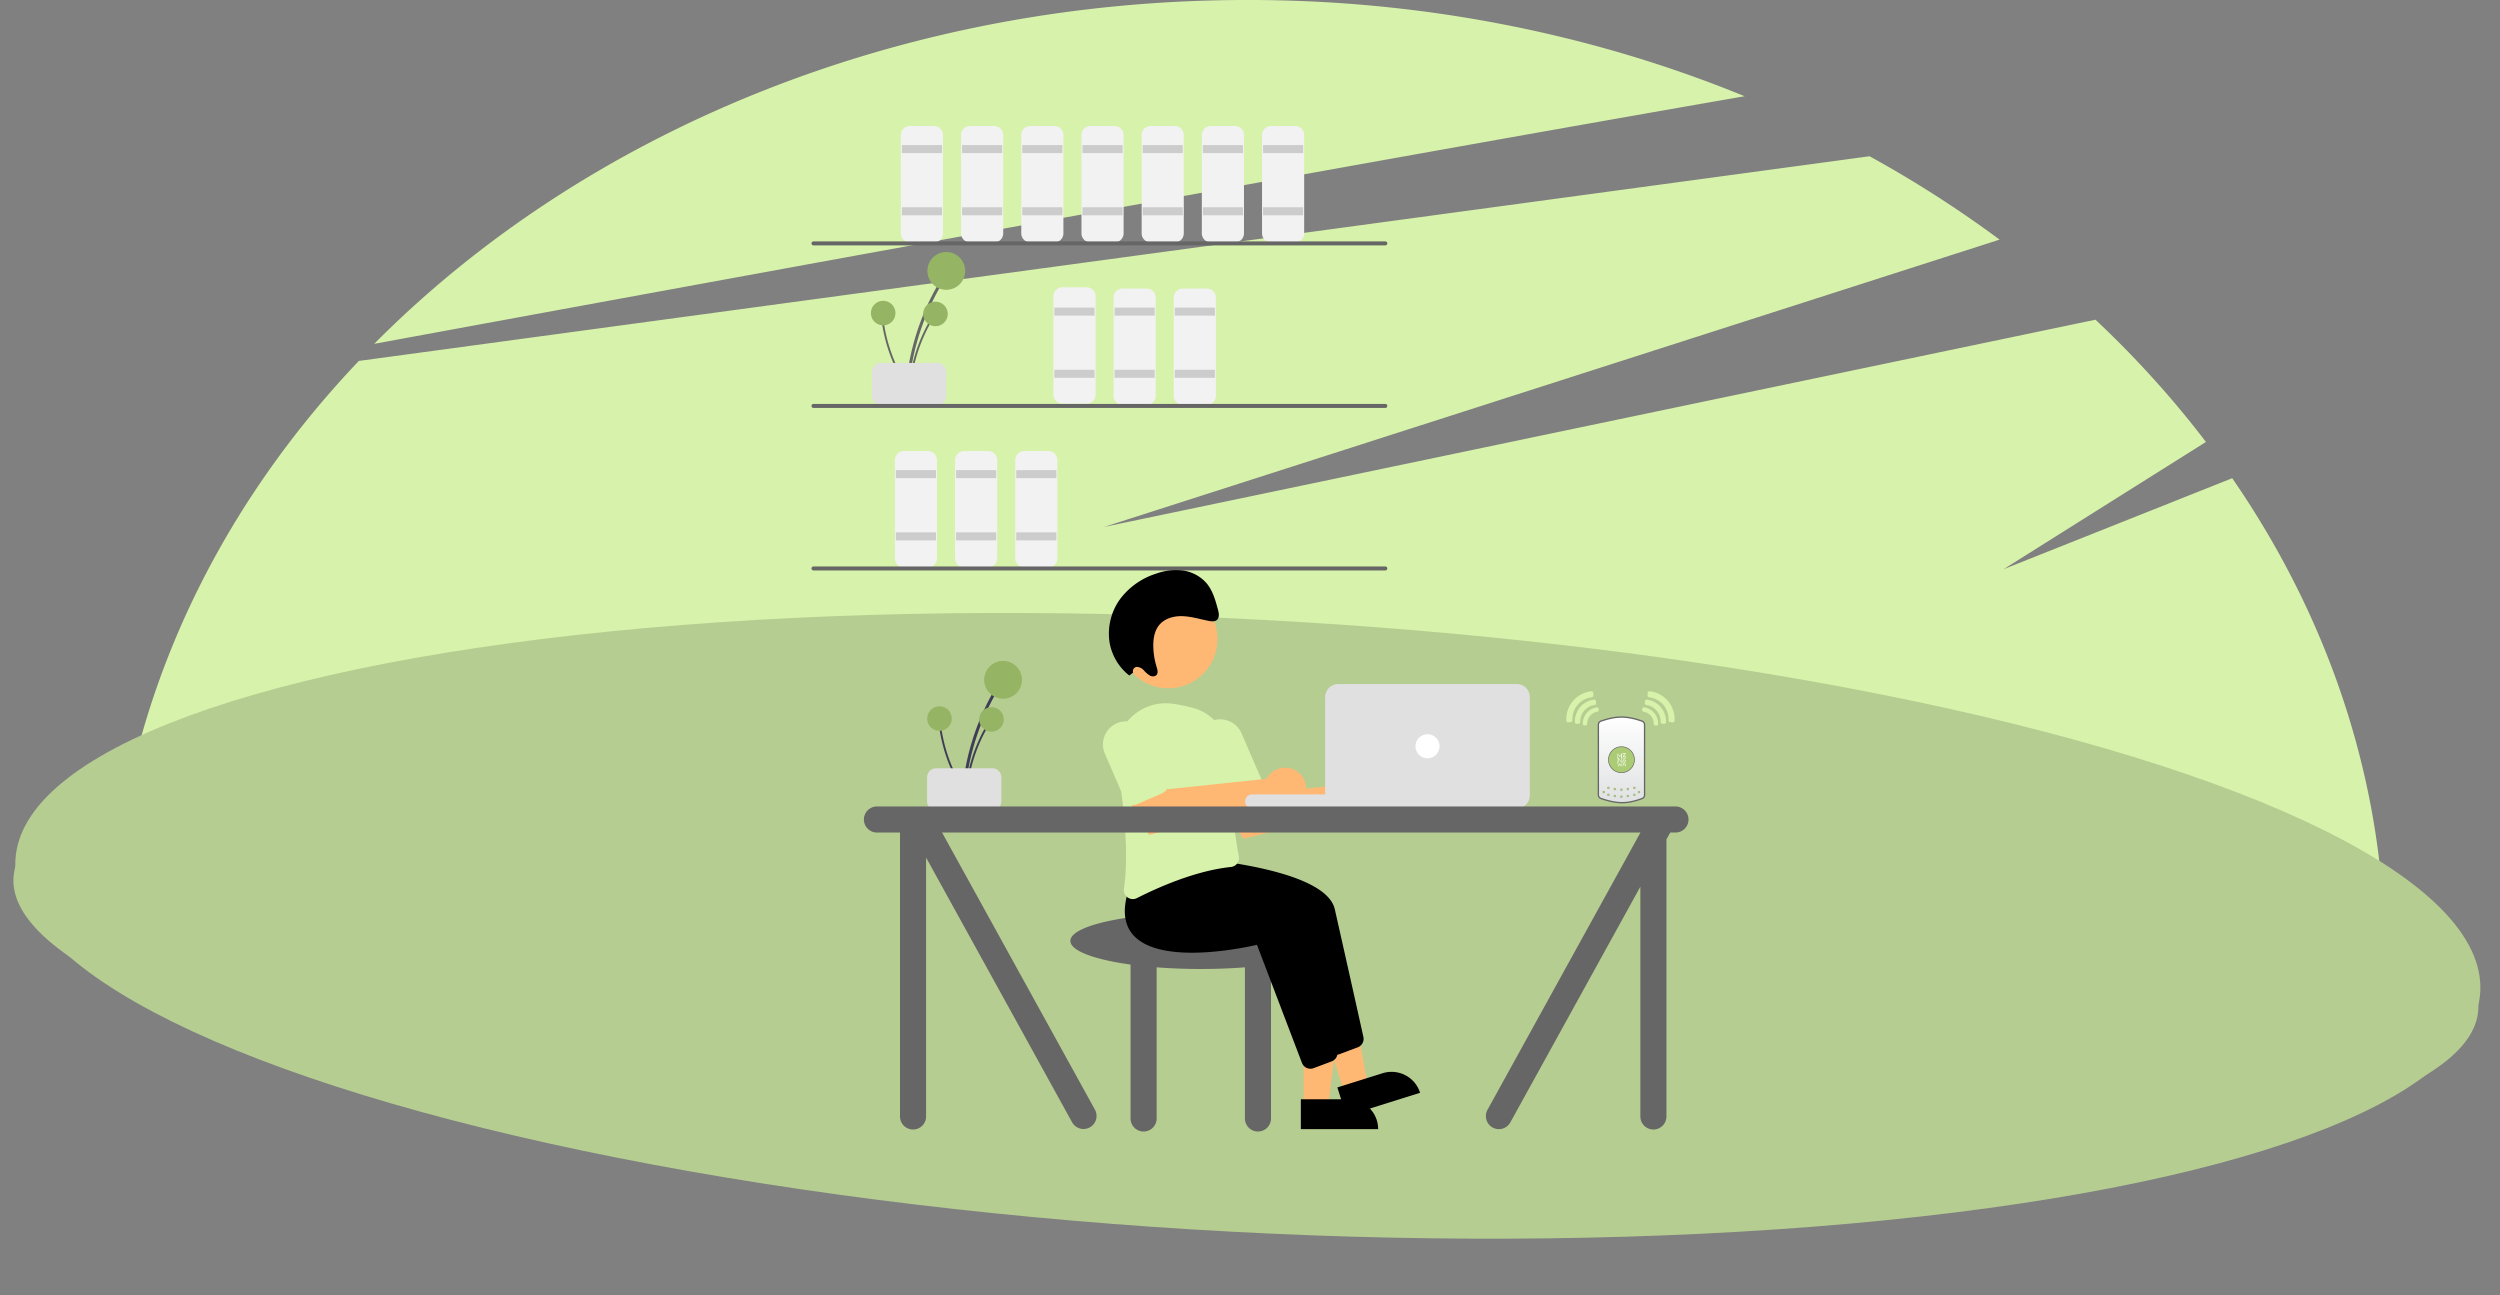 <svg width="496" height="257" fill="none" xmlns="http://www.w3.org/2000/svg"><rect width="100%" height="100%" fill="#808080" stroke="none"/><path d="M442.872 94.874l-45.355 18.055 40.141-25.246c-6.524-8.565-13.853-16.676-21.917-24.257l-196.698 41.121 177.674-57.006A226.935 226.935 0 00370.916 31L71.195 71.606C39.372 105.077 22.025 146.653 22 189.51h451.162c-.018-33.238-10.467-65.882-30.29-94.635zm-96.748-75.781C315.383 6.49 281.622-.04 247.42 0 177.811 0 115.576 26.532 74.24 68.22c70.784-13.038 194.026-35.605 271.884-49.127z" fill="#D7F2AA"/><ellipse rx="244.862" ry="48.719" transform="rotate(3.049 -3393.59 4737.553) skewX(.123)" fill="#B6CD91"/><ellipse rx="244.862" ry="60.77" transform="rotate(3.049 -3327.11 4743.02) skewX(.123)" fill="#B6CD91"/><path d="M180.331 76.523a48.581 48.581 0 014.02-15.334 48.446 48.446 0 011.998-3.965.297.297 0 00-.331-.428.295.295 0 00-.18.13 49.253 49.253 0 00-5.481 15.12 49.513 49.513 0 00-.618 4.477c-.035.379.557.376.592 0z" fill="#666"/><path d="M187.747 57.496a3.748 3.748 0 100-7.496 3.748 3.748 0 000 7.496z" fill="#95B464"/><path d="M180.714 76.622a31.523 31.523 0 013.904-12.52.192.192 0 00-.214-.278.19.19 0 00-.117.084 31.952 31.952 0 00-3.957 12.714c-.023.246.361.244.384 0z" fill="#666"/><path d="M185.547 64.718a2.432 2.432 0 100-4.863 2.432 2.432 0 000 4.863z" fill="#95B464"/><path d="M180.003 76.433a31.504 31.504 0 01-4.622-12.273.19.19 0 00-.214-.158.193.193 0 00-.166.21A31.984 31.984 0 00179.7 76.67c.134.207.435-.03.303-.237z" fill="#666"/><path d="M175.224 64.547a2.431 2.431 0 100-4.862 2.431 2.431 0 000 4.862z" fill="#95B464"/><path d="M173 78.569V73.79a1.794 1.794 0 011.791-1.79h11.146a1.793 1.793 0 011.791 1.791v4.778a1.79 1.79 0 01-1.791 1.791h-11.146A1.794 1.794 0 01173 78.57z" fill="#E0E0E0"/><path d="M185.304 48.09h-4.776a1.791 1.791 0 01-1.792-1.792V26.791A1.795 1.795 0 01180.528 25h4.776a1.791 1.791 0 011.792 1.791v19.507a1.795 1.795 0 01-1.792 1.792z" fill="#F2F2F2"/><path d="M186.897 28.781h-7.961v1.593h7.961V28.78zm0 12.342h-7.961v1.592h7.961v-1.592z" fill="#CCC"/><path d="M197.247 48.09h-4.777a1.793 1.793 0 01-1.791-1.792V26.791A1.79 1.79 0 01192.47 25h4.777a1.793 1.793 0 011.791 1.791v19.507a1.794 1.794 0 01-1.791 1.792z" fill="#F2F2F2"/><path d="M198.839 28.781h-7.961v1.593h7.961V28.78zm0 12.342h-7.961v1.592h7.961v-1.592z" fill="#CCC"/><path d="M209.189 48.09h-4.777a1.793 1.793 0 01-1.791-1.792V26.791A1.793 1.793 0 01204.412 25h4.777a1.793 1.793 0 011.791 1.791v19.507a1.79 1.79 0 01-1.791 1.792z" fill="#F2F2F2"/><path d="M210.781 28.781h-7.961v1.593h7.961V28.78zm0 12.342h-7.961v1.592h7.961v-1.592z" fill="#CCC"/><path d="M215.568 80.09h-4.777A1.793 1.793 0 01209 78.298V58.791A1.794 1.794 0 01210.791 57h4.777a1.793 1.793 0 011.791 1.791v19.507a1.79 1.79 0 01-1.791 1.792z" fill="#F2F2F2"/><path d="M217.151 61.028h-7.962v1.593h7.962v-1.593zm0 12.342h-7.962v1.591h7.962V73.37z" fill="#CCC"/><path d="M227.501 80.336h-4.777a1.793 1.793 0 01-1.791-1.792V59.038a1.79 1.79 0 011.791-1.792h4.777a1.793 1.793 0 011.791 1.791v19.507a1.793 1.793 0 01-1.791 1.791z" fill="#F2F2F2"/><path d="M229.091 61.028h-7.961v1.593h7.961v-1.593zm0 12.342h-7.961v1.591h7.961V73.37z" fill="#CCC"/><path d="M239.441 80.336h-4.777a1.793 1.793 0 01-1.791-1.792V59.038a1.794 1.794 0 011.791-1.792h4.777a1.793 1.793 0 011.791 1.791v19.507a1.79 1.79 0 01-1.791 1.792z" fill="#F2F2F2"/><path d="M241.032 61.028h-7.961v1.593h7.961v-1.593zm0 12.342h-7.961v1.591h7.961V73.37z" fill="#CCC"/><path d="M184.111 112.582h-4.777a1.797 1.797 0 01-1.791-1.792V91.284a1.794 1.794 0 011.791-1.792h4.777a1.793 1.793 0 011.791 1.792v19.506a1.792 1.792 0 01-1.791 1.792z" fill="#F2F2F2"/><path d="M185.702 93.274h-7.961v1.593h7.961v-1.593zm0 12.341h-7.961v1.593h7.961v-1.593z" fill="#CCC"/><path d="M196.052 112.582h-4.776a1.797 1.797 0 01-1.792-1.792V91.284a1.795 1.795 0 011.792-1.792h4.776a1.791 1.791 0 011.792 1.792v19.506a1.798 1.798 0 01-1.792 1.792z" fill="#F2F2F2"/><path d="M197.646 93.274h-7.961v1.593h7.961v-1.593zm0 12.341h-7.961v1.593h7.961v-1.593z" fill="#CCC"/><path d="M207.995 112.582h-4.777a1.792 1.792 0 01-1.791-1.792V91.284a1.79 1.79 0 011.791-1.792h4.777a1.793 1.793 0 011.791 1.792v19.506a1.797 1.797 0 01-1.791 1.792z" fill="#F2F2F2"/><path d="M209.587 93.274h-7.961v1.593h7.961v-1.593zm0 12.341h-7.961v1.593h7.961v-1.593z" fill="#CCC"/><path d="M221.131 48.09h-4.776a1.793 1.793 0 01-1.792-1.792V26.791A1.795 1.795 0 01216.355 25h4.776a1.791 1.791 0 011.792 1.791v19.507a1.795 1.795 0 01-1.792 1.792z" fill="#F2F2F2"/><path d="M222.723 28.781h-7.961v1.593h7.961V28.78zm0 12.342h-7.961v1.592h7.961v-1.592z" fill="#CCC"/><path d="M233.072 48.09h-4.777a1.793 1.793 0 01-1.791-1.792V26.791A1.79 1.79 0 01228.295 25h4.777a1.793 1.793 0 011.791 1.791v19.507a1.79 1.79 0 01-1.791 1.792z" fill="#F2F2F2"/><path d="M234.663 28.781h-7.961v1.593h7.961V28.78zm0 12.342h-7.961v1.592h7.961v-1.592z" fill="#CCC"/><path d="M245.013 48.09h-4.776a1.791 1.791 0 01-1.792-1.792V26.791A1.795 1.795 0 01240.237 25h4.776a1.791 1.791 0 011.792 1.791v19.507a1.795 1.795 0 01-1.792 1.792z" fill="#F2F2F2"/><path d="M246.607 28.781h-7.961v1.593h7.961V28.78zm0 12.342h-7.961v1.592h7.961v-1.592z" fill="#CCC"/><path d="M256.957 48.09h-4.777a1.793 1.793 0 01-1.791-1.792V26.791A1.79 1.79 0 01252.18 25h4.777a1.793 1.793 0 011.791 1.791v19.507a1.793 1.793 0 01-1.791 1.791z" fill="#F2F2F2"/><path d="M258.548 28.781h-7.961v1.593h7.961V28.78zm0 12.342h-7.961v1.592h7.961v-1.592z" fill="#CCC"/><path d="M274.845 48.687H161.398a.397.397 0 110-.796h113.447a.397.397 0 01.281.68.397.397 0 01-.281.116zm0 32.246H161.398a.397.397 0 110-.796h113.447a.397.397 0 01.281.68.397.397 0 01-.281.116zm0 32.246H161.398a.394.394 0 01-.281-.117.396.396 0 010-.563.397.397 0 01.281-.116h113.447a.399.399 0 01.398.398.396.396 0 01-.117.281.396.396 0 01-.281.117z" fill="#666"/><path d="M191.498 156.973a48.613 48.613 0 014.021-15.334 48.52 48.52 0 011.998-3.965.298.298 0 00-.112-.396.294.294 0 00-.399.097 49.26 49.26 0 00-5.481 15.121 49.508 49.508 0 00-.618 4.477c-.035.379.557.377.591 0z" fill="#3F3D56"/><path d="M198.95 138.623a3.748 3.748 0 10-.001-7.495 3.748 3.748 0 00.001 7.495z" fill="#95B464"/><path d="M191.882 157.072a31.53 31.53 0 013.904-12.52.192.192 0 00-.331-.194 31.952 31.952 0 00-3.957 12.714c-.023.246.361.244.384 0z" fill="#3F3D56"/><path d="M196.715 145.168a2.432 2.432 0 100-4.864 2.432 2.432 0 000 4.864z" fill="#95B464"/><path d="M191.397 156.843a31.563 31.563 0 01-4.061-9.448 31.861 31.861 0 01-.56-2.826.191.191 0 00-.34-.087.197.197 0 00-.041.138 31.961 31.961 0 004.7 12.459c.133.208.435-.03.302-.236z" fill="#3F3D56"/><path d="M186.392 144.998a2.431 2.431 0 100-4.863 2.431 2.431 0 000 4.863z" fill="#95B464"/><path d="M183.934 158.994v-4.777a1.79 1.79 0 011.791-1.791h11.146a1.792 1.792 0 011.791 1.791v4.777a1.8 1.8 0 01-.525 1.267 1.8 1.8 0 01-1.266.525h-11.146a1.792 1.792 0 01-1.791-1.792z" fill="#E0E0E0"/><path d="M264.109 186.674c0-3.078-11.584-5.573-25.874-5.573s-25.874 2.495-25.874 5.573c0 1.973 4.763 3.705 11.942 4.695v30.537a2.587 2.587 0 005.175 0v-29.987c2.735.212 5.683.328 8.757.328s6.022-.116 8.757-.328v29.987a2.587 2.587 0 005.175 0v-30.537c7.179-.99 11.942-2.722 11.942-4.695z" fill="#666"/><path d="M258.635 219.446h4.88l2.321-18.825h-7.202l.001 18.825z" fill="#FFB774"/><path d="M273.424 224.018h-15.338v-5.926l9.412-.001a5.928 5.928 0 015.926 5.927z" fill="#000"/><path d="M266.724 216.818l4.656-1.462-3.42-18.657-6.872 2.157 5.636 17.962z" fill="#FFB774"/><path d="M281.742 216.807l-14.634 4.592-1.774-5.654 8.98-2.818a5.923 5.923 0 017.428 3.88zm-18.258-8.709l-8.927-23.437c-2.003.471-18.799 4.188-24.424-1.802-1.928-2.054-2.304-5.028-1.118-8.841l3.283-4.126.102.005c1.241.065 30.426 1.701 32.426 10.505a7422.12 7422.12 0 015.672 25.325 1.798 1.798 0 01-1.12 2.064l-3.591 1.346a1.794 1.794 0 01-2.303-1.039z" fill="#000"/><path d="M258.31 210.885l-8.928-23.437c-2.003.471-18.799 4.187-24.424-1.802-1.928-2.053-2.304-5.028-1.118-8.841l3.283-4.126.102.005c1.242.065 30.426 1.701 32.427 10.505a7573.998 7573.998 0 015.671 25.326 1.794 1.794 0 01-1.12 2.063l-3.59 1.346a1.796 1.796 0 01-2.303-1.039z" fill="#000"/><path d="M270.349 154.758a4.365 4.365 0 00-.352.558l-19.632 2.069-2.826-3.875-6.405 3.501 5.55 9.403 24.078-6.139a4.182 4.182 0 006.522-.88 4.176 4.176 0 00-2.423-6.12 4.178 4.178 0 00-4.512 1.483z" fill="#FFB774"/><path d="M223.713 178.042a1.793 1.793 0 01-.724-1.731c1.108-7.302-.167-17.763-1.431-25.252a9.872 9.872 0 0110.97-11.45c1.331.175 2.649.435 3.946.777a9.785 9.785 0 015.406 3.574 9.785 9.785 0 011.991 6.167c-.189 7.227 1.278 16.245 1.918 19.786a1.793 1.793 0 01-.874 1.876 1.76 1.76 0 01-.69.218c-7.089.724-14.733 4.181-18.659 6.177a1.76 1.76 0 01-1.853-.142z" fill="#D7F2AA"/><path d="M242.848 159.207a1.775 1.775 0 01-.984-.954l-3.954-9.133a4.59 4.59 0 01-.057-3.505 4.577 4.577 0 018.459-.132l3.954 9.133a1.794 1.794 0 01-.933 2.356l-5.114 2.214a1.787 1.787 0 01-1.371.021z" fill="#D7F2AA"/><path d="M251.64 153.962a4.365 4.365 0 00-.352.558l-19.632 2.069-2.826-3.875-6.405 3.501 5.551 9.403 24.077-6.139a4.182 4.182 0 006.522-.88 4.176 4.176 0 00-2.422-6.119 4.181 4.181 0 00-4.513 1.482z" fill="#FFB774"/><path d="M224.14 159.605a1.778 1.778 0 01-.984-.954l-3.954-9.134a4.586 4.586 0 01-.057-3.505 4.572 4.572 0 014.186-2.894 4.573 4.573 0 014.273 2.762l3.954 9.134a1.792 1.792 0 01-.933 2.355l-5.114 2.214a1.769 1.769 0 01-1.371.022z" fill="#D7F2AA"/><path d="M231.777 136.555c5.399 0 9.776-4.377 9.776-9.777 0-5.4-4.377-9.778-9.776-9.778-5.4 0-9.777 4.378-9.777 9.778s4.377 9.777 9.777 9.777z" fill="#FFB774"/><path d="M224.812 133.434a.84.84 0 01.094-.742.839.839 0 01.644-.38c.265.014.524.082.762.2.238.117.45.281.622.483.354.408.766.761 1.223 1.049.473.239 1.114.205 1.384-.25.253-.427.079-.998-.074-1.494a14.713 14.713 0 01-.649-3.889c-.044-1.473.164-3.011.979-4.16 1.053-1.483 2.935-2.045 4.716-2.005 1.78.041 3.533.591 5.297.939.609.119 1.324.181 1.732-.291.433-.502.274-1.314.09-1.992-.478-1.759-.986-3.577-2.096-4.997a7.521 7.521 0 00-4.801-2.703 11.522 11.522 0 00-5.359.608 14.371 14.371 0 00-7.039 4.904 11.64 11.64 0 00-2.22 8.599 10.615 10.615 0 003.935 6.71l.76-.589z" fill="#000"/><path d="M279.833 157.612h-31.447a1.394 1.394 0 000 2.787h31.447a1.393 1.393 0 000-2.787z" fill="#E0E0E0"/><path d="M300.931 160.399h-35.428a2.59 2.59 0 01-2.587-2.588v-19.507a2.59 2.59 0 012.587-2.587h35.428a2.59 2.59 0 012.587 2.587v19.507a2.592 2.592 0 01-2.587 2.588z" fill="#E0E0E0"/><path d="M283.216 150.447a2.388 2.388 0 10.002-4.776 2.388 2.388 0 00-.002 4.776z" fill="#fff"/><path d="M332.413 160.001H173.986a2.59 2.59 0 00-2.588 2.588 2.587 2.587 0 002.588 2.587h4.577v56.331a2.59 2.59 0 002.588 2.588 2.587 2.587 0 002.587-2.588v-51.358l29.007 52.58a2.588 2.588 0 004.482-2.588l-30.323-54.965h138.543v.034l-30.304 54.931a2.593 2.593 0 00.947 3.535 2.588 2.588 0 003.535-.947l25.822-46.808v45.586a2.59 2.59 0 002.588 2.588 2.587 2.587 0 002.587-2.588v-54.966l.753-1.365h1.038a2.585 2.585 0 002.588-2.587 2.588 2.588 0 00-2.588-2.588z" fill="#666"/><path d="M313.115 139.722a4.345 4.345 0 00-1.147 3.176.34.34 0 01-.298.356l-.52.065a.343.343 0 01-.384-.32 5.566 5.566 0 014.962-5.856.338.338 0 01.26.082.35.35 0 01.119.245l.021.523a.34.34 0 01-.301.353 4.338 4.338 0 00-2.712 1.376z" fill="#D7F2AA"/><path d="M313.608 140.176a4.339 4.339 0 012.658-1.369.331.331 0 01.14.012.335.335 0 01.243.313l.016.391a.345.345 0 01-.08.234.336.336 0 01-.215.118 3.285 3.285 0 00-2.841 3.35.342.342 0 01-.298.351l-.388.048a.343.343 0 01-.349-.188.35.35 0 01-.034-.135 4.335 4.335 0 011.148-3.125z" fill="#D7F2AA"/><path d="M315.529 141.951a2.405 2.405 0 00-.638 1.627.341.341 0 01-.3.345l-.187.023a.34.34 0 01-.384-.339 3.285 3.285 0 012.776-3.267.343.343 0 01.354.187c.021.043.032.09.034.138l.008.189a.343.343 0 01-.292.352 2.405 2.405 0 00-1.371.745zm14.355-2.229a4.345 4.345 0 011.147 3.176.336.336 0 00.079.237.336.336 0 00.219.119l.52.065a.343.343 0 00.384-.32 5.566 5.566 0 00-4.962-5.856.338.338 0 00-.26.082.35.35 0 00-.119.245l-.021.523a.342.342 0 00.301.353 4.338 4.338 0 012.712 1.376z" fill="#D7F2AA"/><path d="M329.39 140.177a4.339 4.339 0 00-2.658-1.369.331.331 0 00-.14.012.342.342 0 00-.243.313l-.016.391a.341.341 0 00.295.352 3.285 3.285 0 012.841 3.35.342.342 0 00.298.351l.388.048a.343.343 0 00.349-.188.35.35 0 00.034-.135 4.335 4.335 0 00-1.148-3.125z" fill="#D7F2AA"/><path d="M327.469 141.951c.409.443.637 1.024.638 1.627a.346.346 0 00.3.345l.187.023a.34.34 0 00.384-.339 3.285 3.285 0 00-2.776-3.267.324.324 0 00-.142.01.349.349 0 00-.212.177.346.346 0 00-.034.138l-.008.189a.343.343 0 00.292.352c.527.089 1.01.351 1.371.745z" fill="#D7F2AA"/><path d="M317.117 143.804a.78.78 0 01.523-.741c1.531-.525 2.781-.792 4.035-.796 1.254-.004 2.522.255 4.086.795a.78.78 0 01.521.74v13.904c0 .327-.2.621-.504.733-1.507.553-2.747.815-4.003.808-1.257-.007-2.538-.284-4.129-.82a.783.783 0 01-.529-.744v-13.879z" fill="url(#paint0_linear)" stroke="#666" stroke-width=".268"/><circle cx="321.699" cy="150.723" r="2.579" fill="#ABCC75" stroke="#666" stroke-width=".134"/><path fill="#fff" stroke="#000" stroke-width=".001" d="M321.9 149.413h.715v.07h-.715z"/><path fill="#fff" stroke="#000" stroke-width=".001" d="M321.9 149.413h.715v.07h-.715zm-.91 1.82v-.889h.083v.889z"/><path fill-rule="evenodd" clip-rule="evenodd" d="M321.64 151.235l-.564-.751v.754h-.087v-.894h.087l.564.75v-.75h.085v.892h-.085v-.002.001z" fill="#fff"/><path fill-rule="evenodd" clip-rule="evenodd" d="M321.074 150.478l.566.754.003-.002v.004h.08v-.888h-.08v.755l-.567-.754-.002.001v-.002h-.083v.89h.083v-.758zm.002.76h-.087v-.894h.087l.564.75v-.75h.085v.892h-.085v-.002.001l-.564-.751v.754z" fill="#fff"/><path fill="#fff" stroke="#000" stroke-width=".001" d="M321.721 150.436v-.889h.083v.889z"/><path fill-rule="evenodd" clip-rule="evenodd" d="M321.257 151.625l-.095.264-.27-.746h-.09l.054.151h.001l.268.741h.074l.008-.021v-.001l.167-.462.065.179.112.305h.072l.008-.022.314-.87h-.09l-.269.746-.152-.42-.059-.162-.118.318zm-.245-1.189h-.089v-.89h.107l.336.485.335-.485h.108v.89h-.089v-.767l-.331.477-.02-.014-.025.017-.332-.48v.767z" fill="#fff"/><path d="M321.365 150.181l-.091-.137h.182l-.091.137z" fill="#fff"/><path fill-rule="evenodd" clip-rule="evenodd" d="M321.975 150.438l.086-.237h.395l.086.237h.095l-.323-.891-.003.001v-.001h-.109v.001l-.322.89h.095zm.283-.783l.166.459h-.332l.166-.459z" fill="#fff"/><path fill-rule="evenodd" clip-rule="evenodd" d="M321.974 151.239l.086-.238h.395l.086.238h.095l-.323-.891-.003.001v-.001h-.109l-.322.891h.095zm.283-.784l.166.46h-.332l.166-.46z" fill="#fff"/><path fill-rule="evenodd" clip-rule="evenodd" d="M321.973 152.035l.085-.237h.396l.085.237h.095l-.322-.89-.004.001v-.001h-.108l-.322.89h.095zm.283-.783l.166.459h-.332l.166-.459z" fill="#fff"/><circle cx="319.101" cy="156.313" r=".215" fill="#ABCC75" stroke="#666" stroke-width=".031"/><circle cx="320.389" cy="156.543" r=".215" fill="#ABCC75" stroke="#666" stroke-width=".031"/><circle cx="321.677" cy="156.681" r=".215" fill="#ABCC75" stroke="#666" stroke-width=".031"/><circle cx="322.966" cy="156.543" r=".215" fill="#ABCC75" stroke="#666" stroke-width=".031"/><circle cx="324.254" cy="156.313" r=".215" fill="#ABCC75" stroke="#666" stroke-width=".031"/><circle cx="319.101" cy="157.694" r=".215" fill="#ABCC75" stroke="#666" stroke-width=".031"/><circle cx="318.18" cy="157.143" r=".215" fill="#ABCC75" stroke="#666" stroke-width=".031"/><circle cx="320.389" cy="157.924" r=".215" fill="#ABCC75" stroke="#666" stroke-width=".031"/><circle cx="321.677" cy="158.063" r=".215" fill="#ABCC75" stroke="#666" stroke-width=".031"/><circle cx="322.966" cy="157.924" r=".215" fill="#ABCC75" stroke="#666" stroke-width=".031"/><circle cx="324.253" cy="157.694" r=".215" fill="#ABCC75" stroke="#666" stroke-width=".031"/><circle cx="325.172" cy="157.142" r=".215" fill="#ABCC75" stroke="#666" stroke-width=".031"/><defs><linearGradient id="paint0_linear" x1="321.7" y1="142.133" x2="321.7" y2="159.381" gradientUnits="userSpaceOnUse"><stop stop-color="#fff"/><stop offset="1" stop-color="#E0E1E2"/></linearGradient></defs></svg>